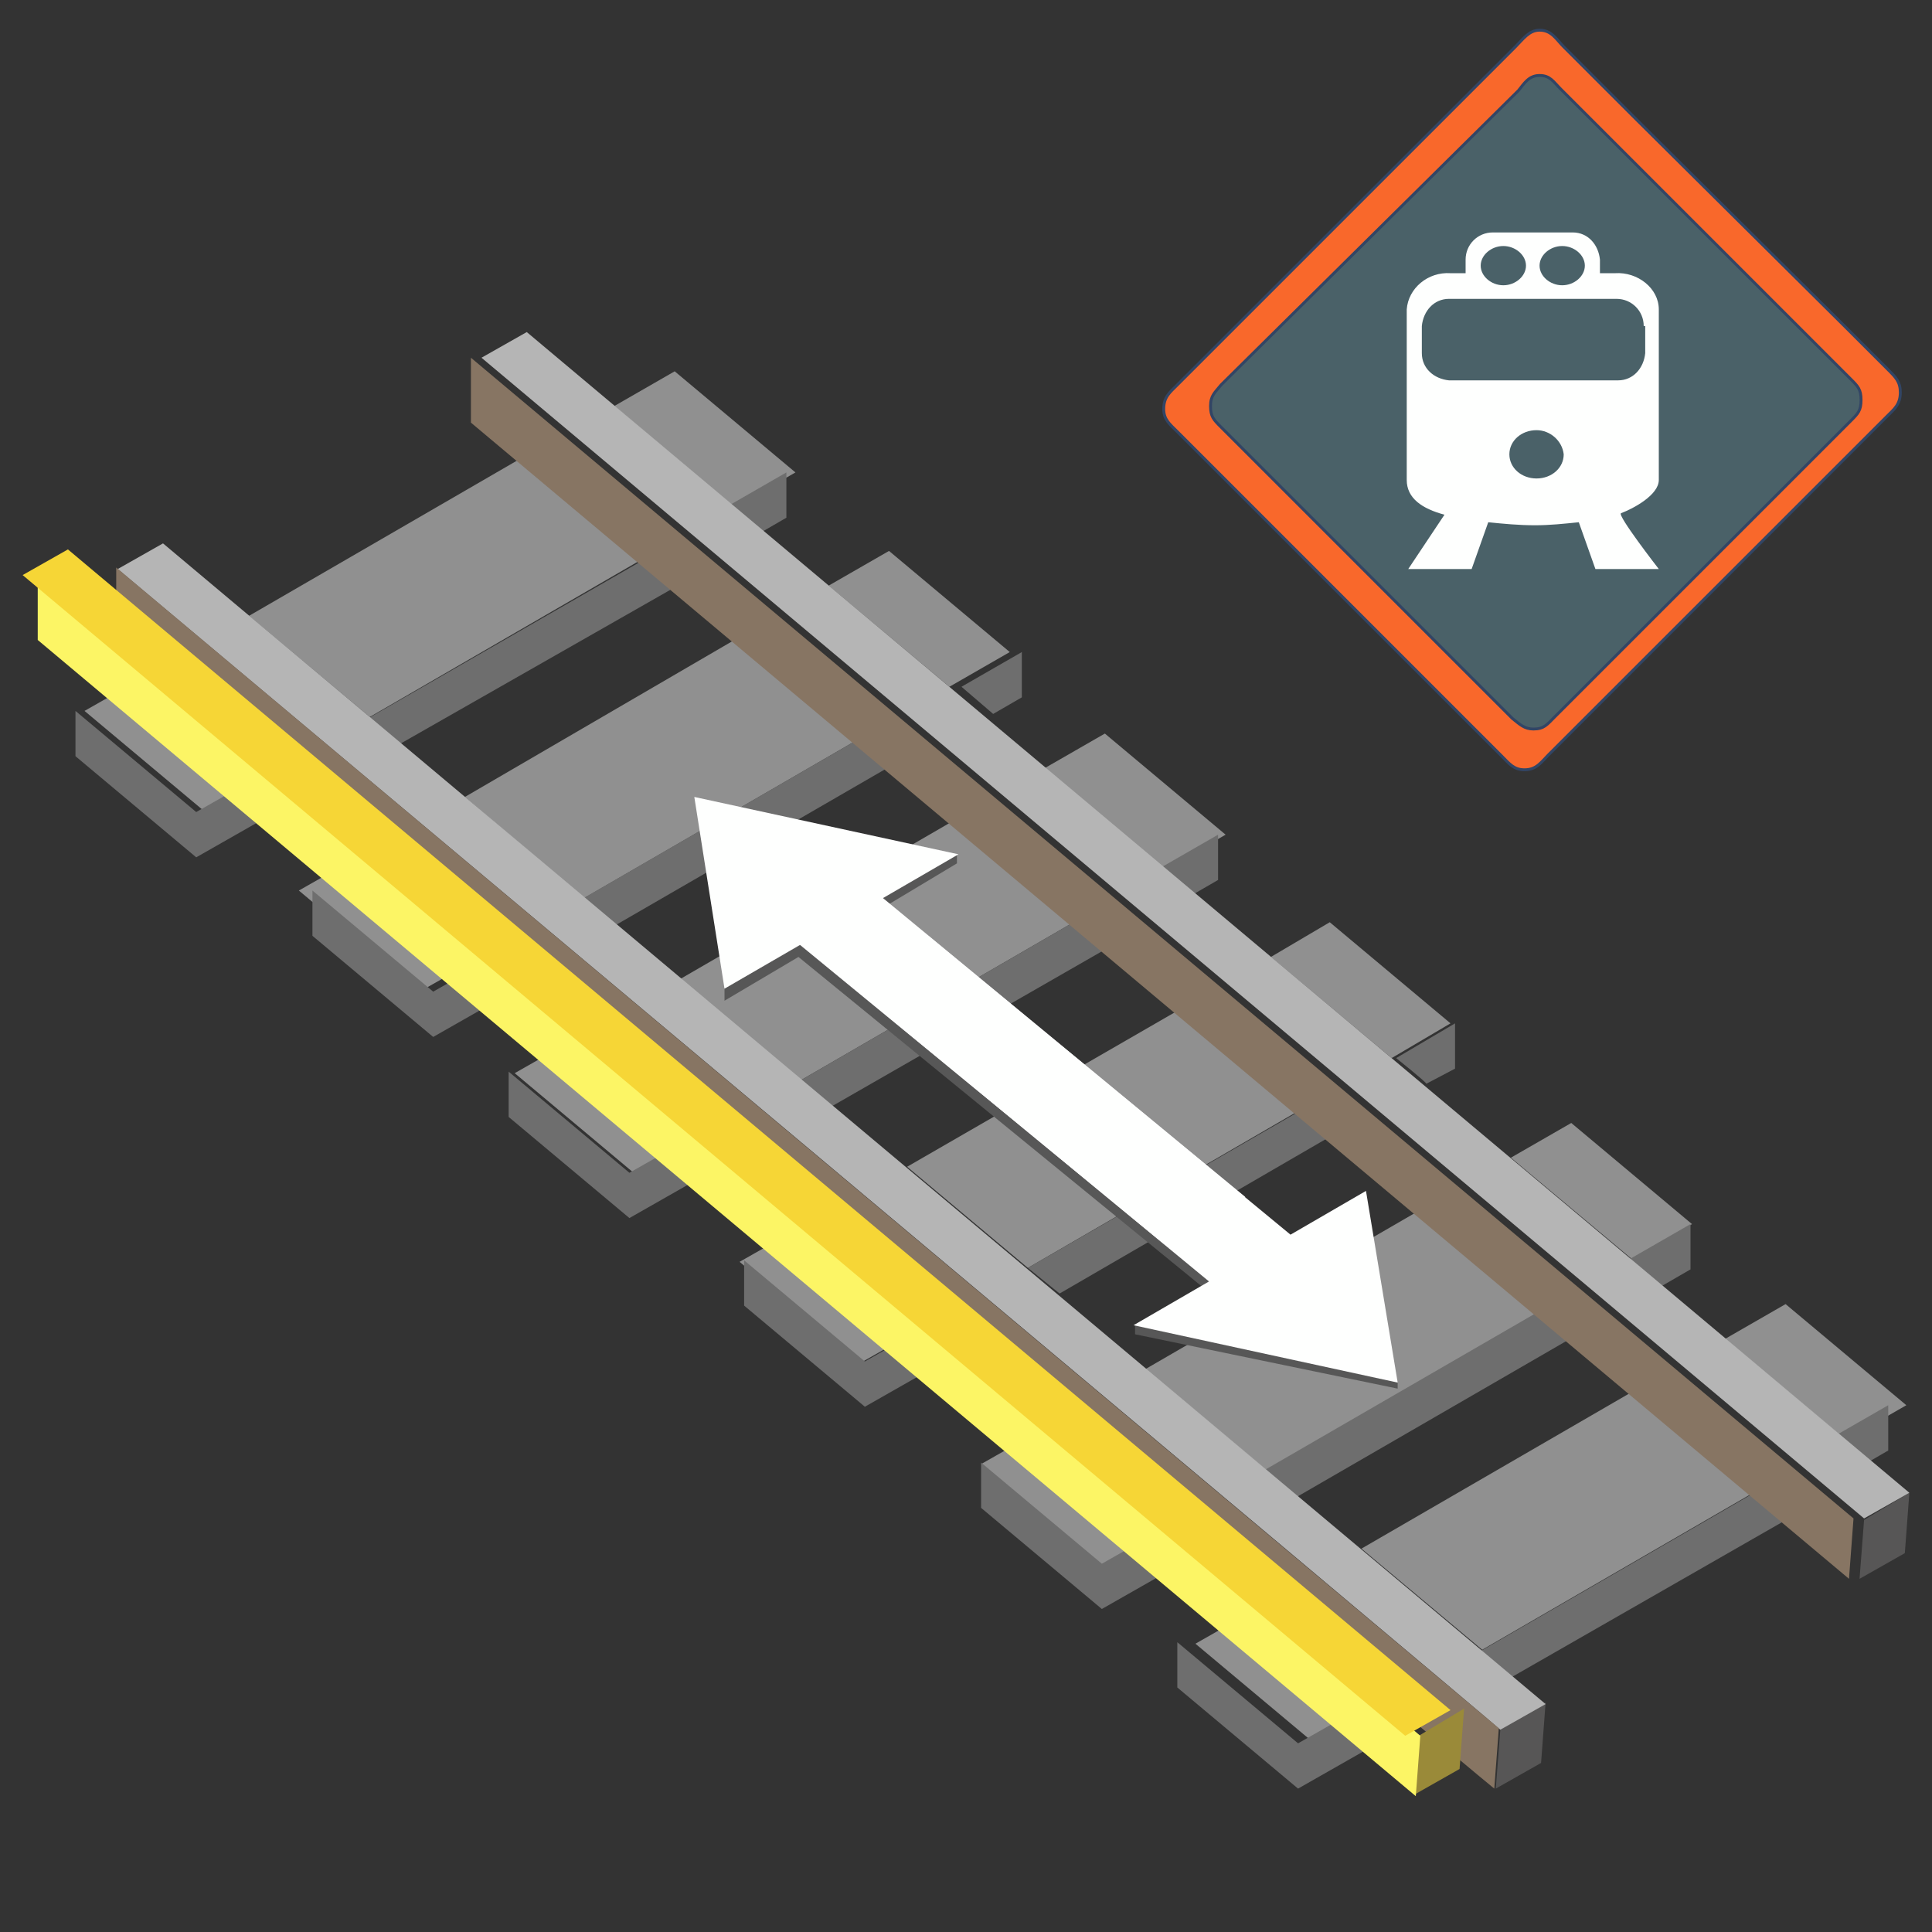 <?xml version="1.0" encoding="utf-8"?>
<!-- Generator: Adobe Illustrator 25.2.0, SVG Export Plug-In . SVG Version: 6.00 Build 0)  -->
<svg version="1.1" xmlns="http://www.w3.org/2000/svg" xmlns:xlink="http://www.w3.org/1999/xlink" x="0px" y="0px"
	 viewBox="0 0 128 128" style="enable-background:new 0 0 128 128;" xml:space="preserve">
<rect x="0" y="0" width="128" height="128" fill="#333333" stroke="none"/>
<style type="text/css">
	.st0{display:none;}
	.st1{fill:#29ABE2;stroke:#663399;stroke-width:1.27;stroke-miterlimit:10;}
	.st2{fill:none;stroke:#663399;stroke-miterlimit:10;}
	.st3{display:inline;}
	.st4{fill:none;stroke:#663399;stroke-width:1.5;stroke-miterlimit:10;}
	.st5{fill:#29ABE2;}
	.st6{fill-rule:evenodd;clip-rule:evenodd;fill:#909090;}
	.st7{fill-rule:evenodd;clip-rule:evenodd;fill:#6E6E6E;}
	.st8{fill-rule:evenodd;clip-rule:evenodd;fill:#575656;}
	.st9{fill-rule:evenodd;clip-rule:evenodd;fill:#B5B5B5;}
	.st10{fill-rule:evenodd;clip-rule:evenodd;fill:#575757;}
	.st11{fill-rule:evenodd;clip-rule:evenodd;fill:#877563;}
	.st12{fill-rule:evenodd;clip-rule:evenodd;fill:#9A8A39;}
	.st13{fill-rule:evenodd;clip-rule:evenodd;fill:#FCF565;}
	.st14{fill-rule:evenodd;clip-rule:evenodd;fill:#F6D636;}
	.st15{fill-rule:evenodd;clip-rule:evenodd;fill:#FEFFFE;}
	.st16{fill-rule:evenodd;clip-rule:evenodd;fill:#4A6168;}
	.st17{fill:#F9682B;stroke:#324565;stroke-width:0.19;stroke-miterlimit:8;}
</style>
<g id="Text" class="st0">
	<rect x="0.5" y="0.5" class="st1" width="127" height="127"/>
	<line class="st2" x1="64" y1="128" x2="64" y2="0"/>
	<line class="st2" x1="128" y1="64" x2="0" y2="64"/>
	<g class="st3">
		<g>
			<path class="st4" d="M18.5,41.2L17,37.3H9l-1.5,3.9H3.7L11,22.3h4.3l7.3,18.9H18.5z M10.3,33.9h5.5L13,26.5L10.3,33.9z"/>
			<path class="st4" d="M35.6,34.6c0,3.8-2.9,6.6-6.9,6.6h-4.8V28h4.8C32.7,28,35.6,30.8,35.6,34.6z M28.7,38.8
				c2.4,0,4.2-1.7,4.2-4.2s-1.7-4.2-4.2-4.2h-2.2v8.3H28.7z"/>
			<path class="st4" d="M49.3,34.6c0,3.8-2.9,6.6-6.9,6.6h-4.8V28h4.8C46.4,28,49.3,30.8,49.3,34.6z M42.4,38.8
				c2.4,0,4.2-1.7,4.2-4.2s-1.7-4.2-4.2-4.2h-2.2v8.3H42.4z"/>
			<path class="st4" d="M51.3,41.2V29.7c0-0.9,0.8-1.7,1.7-1.7H54v13.2H51.3z"/>
			<path class="st4" d="M66.3,28v2.5h-4v10.8h-2.6V30.4h-4V28H66.3z"/>
			<path class="st4" d="M67.9,41.2V29.7c0-0.9,0.8-1.7,1.7-1.7h0.9v13.2H67.9z"/>
			<path class="st4" d="M72.6,34.6c0-4,2.9-6.8,7-6.8c4.1,0,7,2.9,7,6.8c0,4-2.9,6.8-7,6.8C75.5,41.4,72.6,38.6,72.6,34.6z
				 M83.8,34.6c0-2.5-1.8-4.3-4.3-4.3c-2.5,0-4.3,1.8-4.3,4.3c0,2.5,1.8,4.3,4.3,4.3C82,38.9,83.8,37.1,83.8,34.6z"/>
			<path class="st4" d="M97.6,28h2.6v13.2h-2.6l-6.4-8.9v8.9h-2.6V28h2.6l6.4,8.8V28z"/>
			<path class="st4" d="M112,41.2l-1-2.8h-5.6l-1,2.8h-2.7l5.1-13.2h3l5.1,13.2H112z M106.2,36.1h3.9l-1.9-5.2L106.2,36.1z"/>
			<path class="st4" d="M117.8,41.2c-0.9,0-1.7-0.8-1.7-1.7V28h2.6v10.8h5.4v2.5H117.8z"/>
			<path class="st4" d="M3.9,77.2v-6h17.4V64H8.1c-2.3,0-4.2-1.9-4.2-4.2V48.9c0-2.3,1.9-4.2,4.2-4.2h19.7v6H10.4v7.1h13.2
				c2.3,0,4.2,1.9,4.2,4.2v11c0,2.3-1.9,4.2-4.2,4.2H3.9z"/>
			<path class="st4" d="M32.6,77.2V57.4c0-1.6,1.3-2.9,2.9-2.9h1.6v22.7H32.6z"/>
			<path class="st4" d="M57.3,54.5h4.5v22.7h-4.5l-11-15.3v15.3h-4.5V54.5h4.5l11,15V54.5z"/>
			<path class="st4" d="M88.4,63.7C89.4,71,85.3,77.5,77,77.5c-6.8,0-11.8-4.9-11.8-11.7c0-6.8,5.1-11.7,11.7-11.7
				c4.9,0,9.2,2.6,10.9,7h-5.4c-1.3-1.8-3.4-2.7-5.5-2.7c-3.9,0-7,3-7,7.3c0,4.3,3.2,7.3,7,7.3c3.2,0,6.1-1.3,6.8-5.2H77v-4.2H88.4z
				"/>
			<path class="st4" d="M94.8,77.2c-1.6,0-2.9-1.3-2.9-2.9V54.5h4.5V73h9.3v4.2H94.8z"/>
			<path class="st4" d="M125,58.7h-12.2v5H123V68h-10.2v5H125v4.2h-13.8c-1.6,0-2.9-1.3-2.9-2.9V57.4c0-1.6,1.3-2.9,2.9-2.9H125
				V58.7z"/>
			<path class="st4" d="M26.7,80.9v5.3h-8.6v23h-5.7v-23H3.9v-5.3H26.7z"/>
			<path class="st4" d="M41.3,109.2l-5.3-7.1h-2.7v7.1h-4V89.4h13.3c1.4,0,2.5,1.1,2.5,2.5v7.6c0,1.4-1.1,2.5-2.5,2.5h-2l5.3,7.1
				H41.3z M33.4,93v5.7h7.9V93H33.4z"/>
			<path class="st4" d="M62.2,109.2l-1.5-4.1h-8.4l-1.5,4.1h-4.1l7.6-19.8h4.5l7.6,19.8H62.2z M53.6,101.6h5.8l-2.9-7.8L53.6,101.6z
				"/>
			<path class="st4" d="M66.9,99.3c0-5.9,4.6-10.2,10.4-10.2c4.3,0,8.9,2.6,10,7.6h-4.2c-0.9-2.5-3.3-3.8-5.8-3.8
				c-3.5,0-6.3,2.6-6.3,6.4c0,3.7,2.8,6.4,6.3,6.4c2.5,0,4.9-1.3,5.8-3.8h4.2c-1.1,5-5.7,7.6-10,7.6
				C71.5,109.5,66.9,105.3,66.9,99.3z"/>
			<path class="st4" d="M106.9,109.2h-5.1l-7.6-9v9h-4V89.4h4v9l7.4-9h5l-8.1,9.8L106.9,109.2z"/>
			<path class="st4" d="M108.7,109.2v-3.7h10.6v-4.4h-8c-1.4,0-2.5-1.1-2.5-2.5V92c0-1.4,1.1-2.5,2.5-2.5h12v3.7h-10.6v4.4h8
				c1.4,0,2.5,1.1,2.5,2.5v6.7c0,1.4-1.1,2.5-2.5,2.5H108.7z"/>
		</g>
		<g>
			<path class="st5" d="M18.5,41.2L17,37.3H9l-1.5,3.9H3.7L11,22.3h4.3l7.3,18.9H18.5z M10.3,33.9h5.5L13,26.5L10.3,33.9z"/>
			<path class="st5" d="M35.6,34.6c0,3.8-2.9,6.6-6.9,6.6h-4.8V28h4.8C32.7,28,35.6,30.8,35.6,34.6z M28.7,38.8
				c2.4,0,4.2-1.7,4.2-4.2s-1.7-4.2-4.2-4.2h-2.2v8.3H28.7z"/>
			<path class="st5" d="M49.3,34.6c0,3.8-2.9,6.6-6.9,6.6h-4.8V28h4.8C46.4,28,49.3,30.8,49.3,34.6z M42.4,38.8
				c2.4,0,4.2-1.7,4.2-4.2s-1.7-4.2-4.2-4.2h-2.2v8.3H42.4z"/>
			<path class="st5" d="M51.3,41.2V29.7c0-0.9,0.8-1.7,1.7-1.7H54v13.2H51.3z"/>
			<path class="st5" d="M66.3,28v2.5h-4v10.8h-2.6V30.4h-4V28H66.3z"/>
			<path class="st5" d="M67.9,41.2V29.7c0-0.9,0.8-1.7,1.7-1.7h0.9v13.2H67.9z"/>
			<path class="st5" d="M72.6,34.6c0-4,2.9-6.8,7-6.8c4.1,0,7,2.9,7,6.8c0,4-2.9,6.8-7,6.8C75.5,41.4,72.6,38.6,72.6,34.6z
				 M83.8,34.6c0-2.5-1.8-4.3-4.3-4.3c-2.5,0-4.3,1.8-4.3,4.3c0,2.5,1.8,4.3,4.3,4.3C82,38.9,83.8,37.1,83.8,34.6z"/>
			<path class="st5" d="M97.6,28h2.6v13.2h-2.6l-6.4-8.9v8.9h-2.6V28h2.6l6.4,8.8V28z"/>
			<path class="st5" d="M112,41.2l-1-2.8h-5.6l-1,2.8h-2.7l5.1-13.2h3l5.1,13.2H112z M106.2,36.1h3.9l-1.9-5.2L106.2,36.1z"/>
			<path class="st5" d="M117.8,41.2c-0.9,0-1.7-0.8-1.7-1.7V28h2.6v10.8h5.4v2.5H117.8z"/>
			<path class="st5" d="M3.9,77.2v-6h17.4V64H8.1c-2.3,0-4.2-1.9-4.2-4.2V48.9c0-2.3,1.9-4.2,4.2-4.2h19.7v6H10.4v7.1h13.2
				c2.3,0,4.2,1.9,4.2,4.2v11c0,2.3-1.9,4.2-4.2,4.2H3.9z"/>
			<path class="st5" d="M32.6,77.2V57.4c0-1.6,1.3-2.9,2.9-2.9h1.6v22.7H32.6z"/>
			<path class="st5" d="M57.3,54.5h4.5v22.7h-4.5l-11-15.3v15.3h-4.5V54.5h4.5l11,15V54.5z"/>
			<path class="st5" d="M88.4,63.7C89.4,71,85.3,77.5,77,77.5c-6.8,0-11.8-4.9-11.8-11.7c0-6.8,5.1-11.7,11.7-11.7
				c4.9,0,9.2,2.6,10.9,7h-5.4c-1.3-1.8-3.4-2.7-5.5-2.7c-3.9,0-7,3-7,7.3c0,4.3,3.2,7.3,7,7.3c3.2,0,6.1-1.3,6.8-5.2H77v-4.2H88.4z
				"/>
			<path class="st5" d="M94.8,77.2c-1.6,0-2.9-1.3-2.9-2.9V54.5h4.5V73h9.3v4.2H94.8z"/>
			<path class="st5" d="M125,58.7h-12.2v5H123V68h-10.2v5H125v4.2h-13.8c-1.6,0-2.9-1.3-2.9-2.9V57.4c0-1.6,1.3-2.9,2.9-2.9H125
				V58.7z"/>
			<path class="st5" d="M26.7,80.9v5.3h-8.6v23h-5.7v-23H3.9v-5.3H26.7z"/>
			<path class="st5" d="M41.3,109.2l-5.3-7.1h-2.7v7.1h-4V89.4h13.3c1.4,0,2.5,1.1,2.5,2.5v7.6c0,1.4-1.1,2.5-2.5,2.5h-2l5.3,7.1
				H41.3z M33.4,93v5.7h7.9V93H33.4z"/>
			<path class="st5" d="M62.2,109.2l-1.5-4.1h-8.4l-1.5,4.1h-4.1l7.6-19.8h4.5l7.6,19.8H62.2z M53.6,101.6h5.8l-2.9-7.8L53.6,101.6z
				"/>
			<path class="st5" d="M66.9,99.3c0-5.9,4.6-10.2,10.4-10.2c4.3,0,8.9,2.6,10,7.6h-4.2c-0.9-2.5-3.3-3.8-5.8-3.8
				c-3.5,0-6.3,2.6-6.3,6.4c0,3.7,2.8,6.4,6.3,6.4c2.5,0,4.9-1.3,5.8-3.8h4.2c-1.1,5-5.7,7.6-10,7.6
				C71.5,109.5,66.9,105.3,66.9,99.3z"/>
			<path class="st5" d="M106.9,109.2h-5.1l-7.6-9v9h-4V89.4h4v9l7.4-9h5l-8.1,9.8L106.9,109.2z"/>
			<path class="st5" d="M108.7,109.2v-3.7h10.6v-4.4h-8c-1.4,0-2.5-1.1-2.5-2.5V92c0-1.4,1.1-2.5,2.5-2.5h12v3.7h-10.6v4.4h8
				c1.4,0,2.5,1.1,2.5,2.5v6.7c0,1.4-1.1,2.5-2.5,2.5H108.7z"/>
		</g>
	</g>
</g>
<g id="Icon">
	<g>
		<g id="grey_1_">
			<path class="st6" d="M18.7,50.9l-5.1,2.9l-8-6.7l5.1-2.9L18.7,50.9z M32.9,62.8l-5.1,2.9l-8-6.7l5.1-2.9L32.9,62.8z M30.8,52.8
				L49,42.2l8,6.7L38.7,59.5L30.8,52.8z M40.7,26.9l4-2.3l8,6.7l-4,2.3C48.6,33.6,40.7,26.9,40.7,26.9z M54.9,38.8l4-2.3l8,6.7
				l-4,2.3L54.9,38.8z M84.2,63.4l3.9-2.3l8,6.7l-3.9,2.3L84.2,63.4z M86.2,73.5L68.1,84l-8-6.7l18.2-10.5L86.2,73.5z M62.1,87.4
				L57,90.3l-8-6.7l5.1-2.9L62.1,87.4z M45,64.9l18.3-10.6l8,6.7L53,71.6C53,71.6,45,64.9,45,64.9z M16.5,40.8l18.3-10.6l8,6.7
				L24.5,47.5L16.5,40.8z M69.2,50.9l4-2.3l8,6.7l-4,2.3C77.2,57.6,69.2,50.9,69.2,50.9z M47.2,74.9l-5.1,2.9l-8-6.7l5.1-2.9
				L47.2,74.9z M78.1,100.8l-5.1,2.9L65,97l5.1-2.9L78.1,100.8z M90.2,102.6l18.3-10.6l8,6.7l-18.3,10.6L90.2,102.6z M92.3,112.7
				l-5.1,2.9l-8-6.7l5.1-2.9L92.3,112.7z M100.1,76.7l4-2.3l8,6.7l-4,2.3L100.1,76.7z M114.3,88.7l4-2.3l8,6.7l-4,2.3L114.3,88.7z
				 M75.9,90.7l18.3-10.6l8,6.7L83.9,97.4C83.9,97.4,75.9,90.7,75.9,90.7z"/>
			<path class="st7" d="M20.2,52.7L13,56.8l-8-6.7v-3l8,6.7l5.1-2.9L20.2,52.7z M35.9,64.6l-7.2,4.1l-8-6.7v-3l8,6.7l5.1-2.9
				C33.8,62.8,35.9,64.6,35.9,64.6z M24.2,47.7L42.8,37l2.1,1.8L26.3,49.4L24.2,47.7z M38.5,59.6L57,48.9l2.1,1.8L40.6,61.4
				L38.5,59.6z M48.1,33.6l4-2.3v3l-1.9,1.1L48.1,33.6z M63.7,45.5l4-2.3v3l-1.9,1.1C65.8,47.3,63.7,45.5,63.7,45.5z M76.7,57.6
				l4-2.3v3l-1.9,1.1L76.7,57.6z M92.5,70.1l3.9-2.3v3l-1.9,1C94.5,71.7,92.5,70.1,92.5,70.1z M88.3,75.2L70.2,85.7L68.1,84
				l18.2-10.5L88.3,75.2z M64.5,89.1l-7.2,4.1l-8-6.7v-3l8,6.7l5.1-2.9L64.5,89.1z M48.9,76.6l-7.2,4.1l-8-6.7v-3l8,6.7l5.1-2.9
				L48.9,76.6z M53,71.6l18.3-10.6l2.1,1.8L55.1,73.3C55.1,73.3,53,71.6,53,71.6z M93.2,114.4l-7.2,4.1l-8-6.7v-3l8,6.7l5.1-2.9
				L93.2,114.4z M83.6,97.5l18.5-10.7l2.1,1.8L85.7,99.3L83.6,97.5z M97.9,109.5l18.5-10.7l2.1,1.8L100,111.2L97.9,109.5z M108,83.4
				l4-2.3v3l-1.9,1.1L108,83.4z M121.1,95.4l4-2.3v3l-1.9,1.1L121.1,95.4z M80.2,102.5l-7.2,4.1l-8-6.7v-3l8,6.7l5.1-2.9L80.2,102.5
				z"/>
			<path class="st8" d="M99.1,118.5l0.3-3.9l3-1.8l-0.3,4L99.1,118.5C99.1,118.5,99.1,118.5,99.1,118.5z M123.2,104.6l0.3-3.9l3-1.8
				l-0.3,4L123.2,104.6L123.2,104.6z"/>
			<path class="st9" d="M7.8,37.7l3-1.7l91.6,76.9l-3,1.7C99.4,114.5,7.8,37.7,7.8,37.7z M31.9,23.7l3-1.7l91.6,76.9l-3,1.7
				C123.5,100.6,31.9,23.7,31.9,23.7z"/>
			<path class="st10" d="M63.4,56.6l0,0.6l-4.5,2.7l-0.5-0.4C58.4,59.5,63.4,56.6,63.4,56.6z M83.3,83.6l1.6-0.6l7.7,8.6v0.4
				l-17.4-3.6l0-0.6l5-2.1L52.9,63.4L48,66.3v-0.8l5.2-3l23.9,19.9L83.3,83.6z"/>
		</g>
		<g id="brown_1_">
			<path class="st11" d="M7.7,41.9v-4.3l91.6,76.9l-0.3,4C98.9,118.5,7.7,41.9,7.7,41.9z M31.2,28v-4.3l91.6,76.9l-0.3,4L31.2,28z"
				/>
		</g>
		<g id="yellow_1_">
			<path class="st12" d="M93.7,118.9l0.3-3.9l3-1.8l-0.3,4L93.7,118.9C93.7,118.9,93.7,118.9,93.7,118.9z"/>
			<path class="st13" d="M2.5,42.4v-4.3L94.1,115l-0.3,4L2.5,42.4z"/>
			<path class="st14" d="M1.5,38.1l3-1.7l91.6,76.9l-3,1.7L1.5,38.1z"/>
		</g>
		<g id="white_1_">
			<path class="st15" d="M53,62.6l-5,2.9L46,52.8l17.5,3.8l-5,2.9l24,19.8l-5.4,3.1L53,62.6z"/>
		</g>
		<g id="white_2_">
			<path class="st15" d="M85.5,81.8l5-2.9l2.1,12.7l-17.5-3.8l5-2.9l-24-19.8l5.4-3.1L85.5,81.8z"/>
		</g>
	</g>
	<g>
		<g id="blue_1_">
			<path class="st16" d="M102,5c0.7,0,0.9,0.4,1.4,0.9l1.4,1.4l1.4,1.4l1.4,1.4l5.4,5.4l5.4,5.4l1.4,1.4l1.4,1.4l1.4,1.4
				c0.5,0.5,0.7,0.7,0.7,1.4c0,0.7-0.2,0.9-0.7,1.4l-2.8,2.8l-1.4,1.4l-11.2,11.2l-2.8,2.8l-1.4,1.4c-0.5,0.5-0.7,0.8-1.4,0.8
				c-0.6,0-0.9-0.3-1.4-0.7l-2.7-2.7l-1.4-1.4l-5.4-5.4L85,32.4l-4.1-4.1c-0.5-0.5-0.7-0.7-0.7-1.4c0-0.7,0.3-0.9,0.7-1.4L100.6,6
				C101,5.5,101.3,5,102,5z"/>
		</g>
		<g id="violet_1_">
			<path class="st17" d="M102,2c-0.7,0-1.1,0.6-1.6,1.1l-1.6,1.6l-9.6,9.6l-6.4,6.4l-4.8,4.8c-0.5,0.5-0.9,0.8-0.9,1.6
				c0,0.7,0.4,1,0.9,1.5l4.6,4.6l6.2,6.2l7.7,7.7l1.5,1.5l1.5,1.5c0.5,0.5,0.8,0.9,1.5,0.9c0.8,0,1.1-0.5,1.6-1l1.6-1.6l1.6-1.6
				l17.6-17.6l1.6-1.6c0.5-0.5,0.9-0.8,0.9-1.6c0-0.7-0.3-1-0.8-1.5l-1.5-1.5l-1.5-1.5L108.2,7.7l-1.5-1.5l-3.1-3.1
				C103.1,2.6,102.8,2,102,2z M102,5c0.7,0,0.9,0.4,1.4,0.9l1.4,1.4l1.4,1.4l1.4,1.4l5.4,5.4l5.4,5.4l1.4,1.4l1.4,1.4l1.4,1.4
				c0.5,0.5,0.7,0.7,0.7,1.4c0,0.7-0.2,0.9-0.7,1.4l-2.8,2.8l-1.4,1.4l-11.2,11.2l-2.8,2.8l-1.4,1.4c-0.5,0.5-0.7,0.8-1.4,0.8
				c-0.6,0-0.9-0.3-1.4-0.7l-2.7-2.7l-1.4-1.4l-5.4-5.4L85,32.4l-4.1-4.1c-0.5-0.5-0.7-0.7-0.7-1.4c0-0.7,0.3-0.9,0.7-1.4L100.6,6
				C101,5.5,101.3,5,102,5z"/>
		</g>
		<g id="white_3_">
			<path id="white1_1_" class="st15" d="M95.7,34.1c-1.5-0.4-2.5-1.1-2.5-2.3V20.5c0.1-1.4,1.4-2.5,2.9-2.4h1v-0.9
				c0-1,0.8-1.8,1.8-1.8h5.3c1,0,1.7,0.8,1.8,1.8v0.9h1c1.5-0.1,2.9,1,2.9,2.4v11.3c0,1-1.7,1.9-2.5,2.2c-0.3,0.1,2.5,3.7,2.5,3.7
				h-4.2l-1.1-3.1c-1,0.1-1.9,0.2-2.9,0.2c-1.1,0-2.1-0.1-3.1-0.2l-1.1,3.1h-4.2L95.7,34.1z M103.5,16.3c-0.8,0-1.5,0.6-1.5,1.3
				s0.7,1.3,1.5,1.3c0.8,0,1.5-0.6,1.5-1.3S104.3,16.3,103.5,16.3z M99.6,16.3c-0.8,0-1.5,0.6-1.5,1.3s0.7,1.3,1.5,1.3
				c0.8,0,1.5-0.6,1.5-1.3S100.4,16.3,99.6,16.3z M101.8,28.5c-1,0-1.8,0.7-1.8,1.6v0c0,0.9,0.8,1.6,1.8,1.6h0c1,0,1.8-0.7,1.8-1.6
				v0C103.5,29.2,102.7,28.5,101.8,28.5L101.8,28.5z M108.9,21.6c0-1-0.8-1.8-1.8-1.8H96c-1,0-1.7,0.8-1.8,1.8v1.8
				c0,1,0.8,1.7,1.8,1.8h11.2c1,0,1.7-0.8,1.8-1.8V21.6z"/>
		</g>
	</g>
	<g>
	</g>
	<g>
	</g>
	<g>
	</g>
	<g>
	</g>
	<g>
	</g>
	<g>
	</g>
	<g>
	</g>
	<g>
	</g>
	<g>
	</g>
	<g>
	</g>
	<g>
	</g>
	<g>
	</g>
	<g>
	</g>
	<g>
	</g>
	<g>
	</g>
</g>
</svg>
